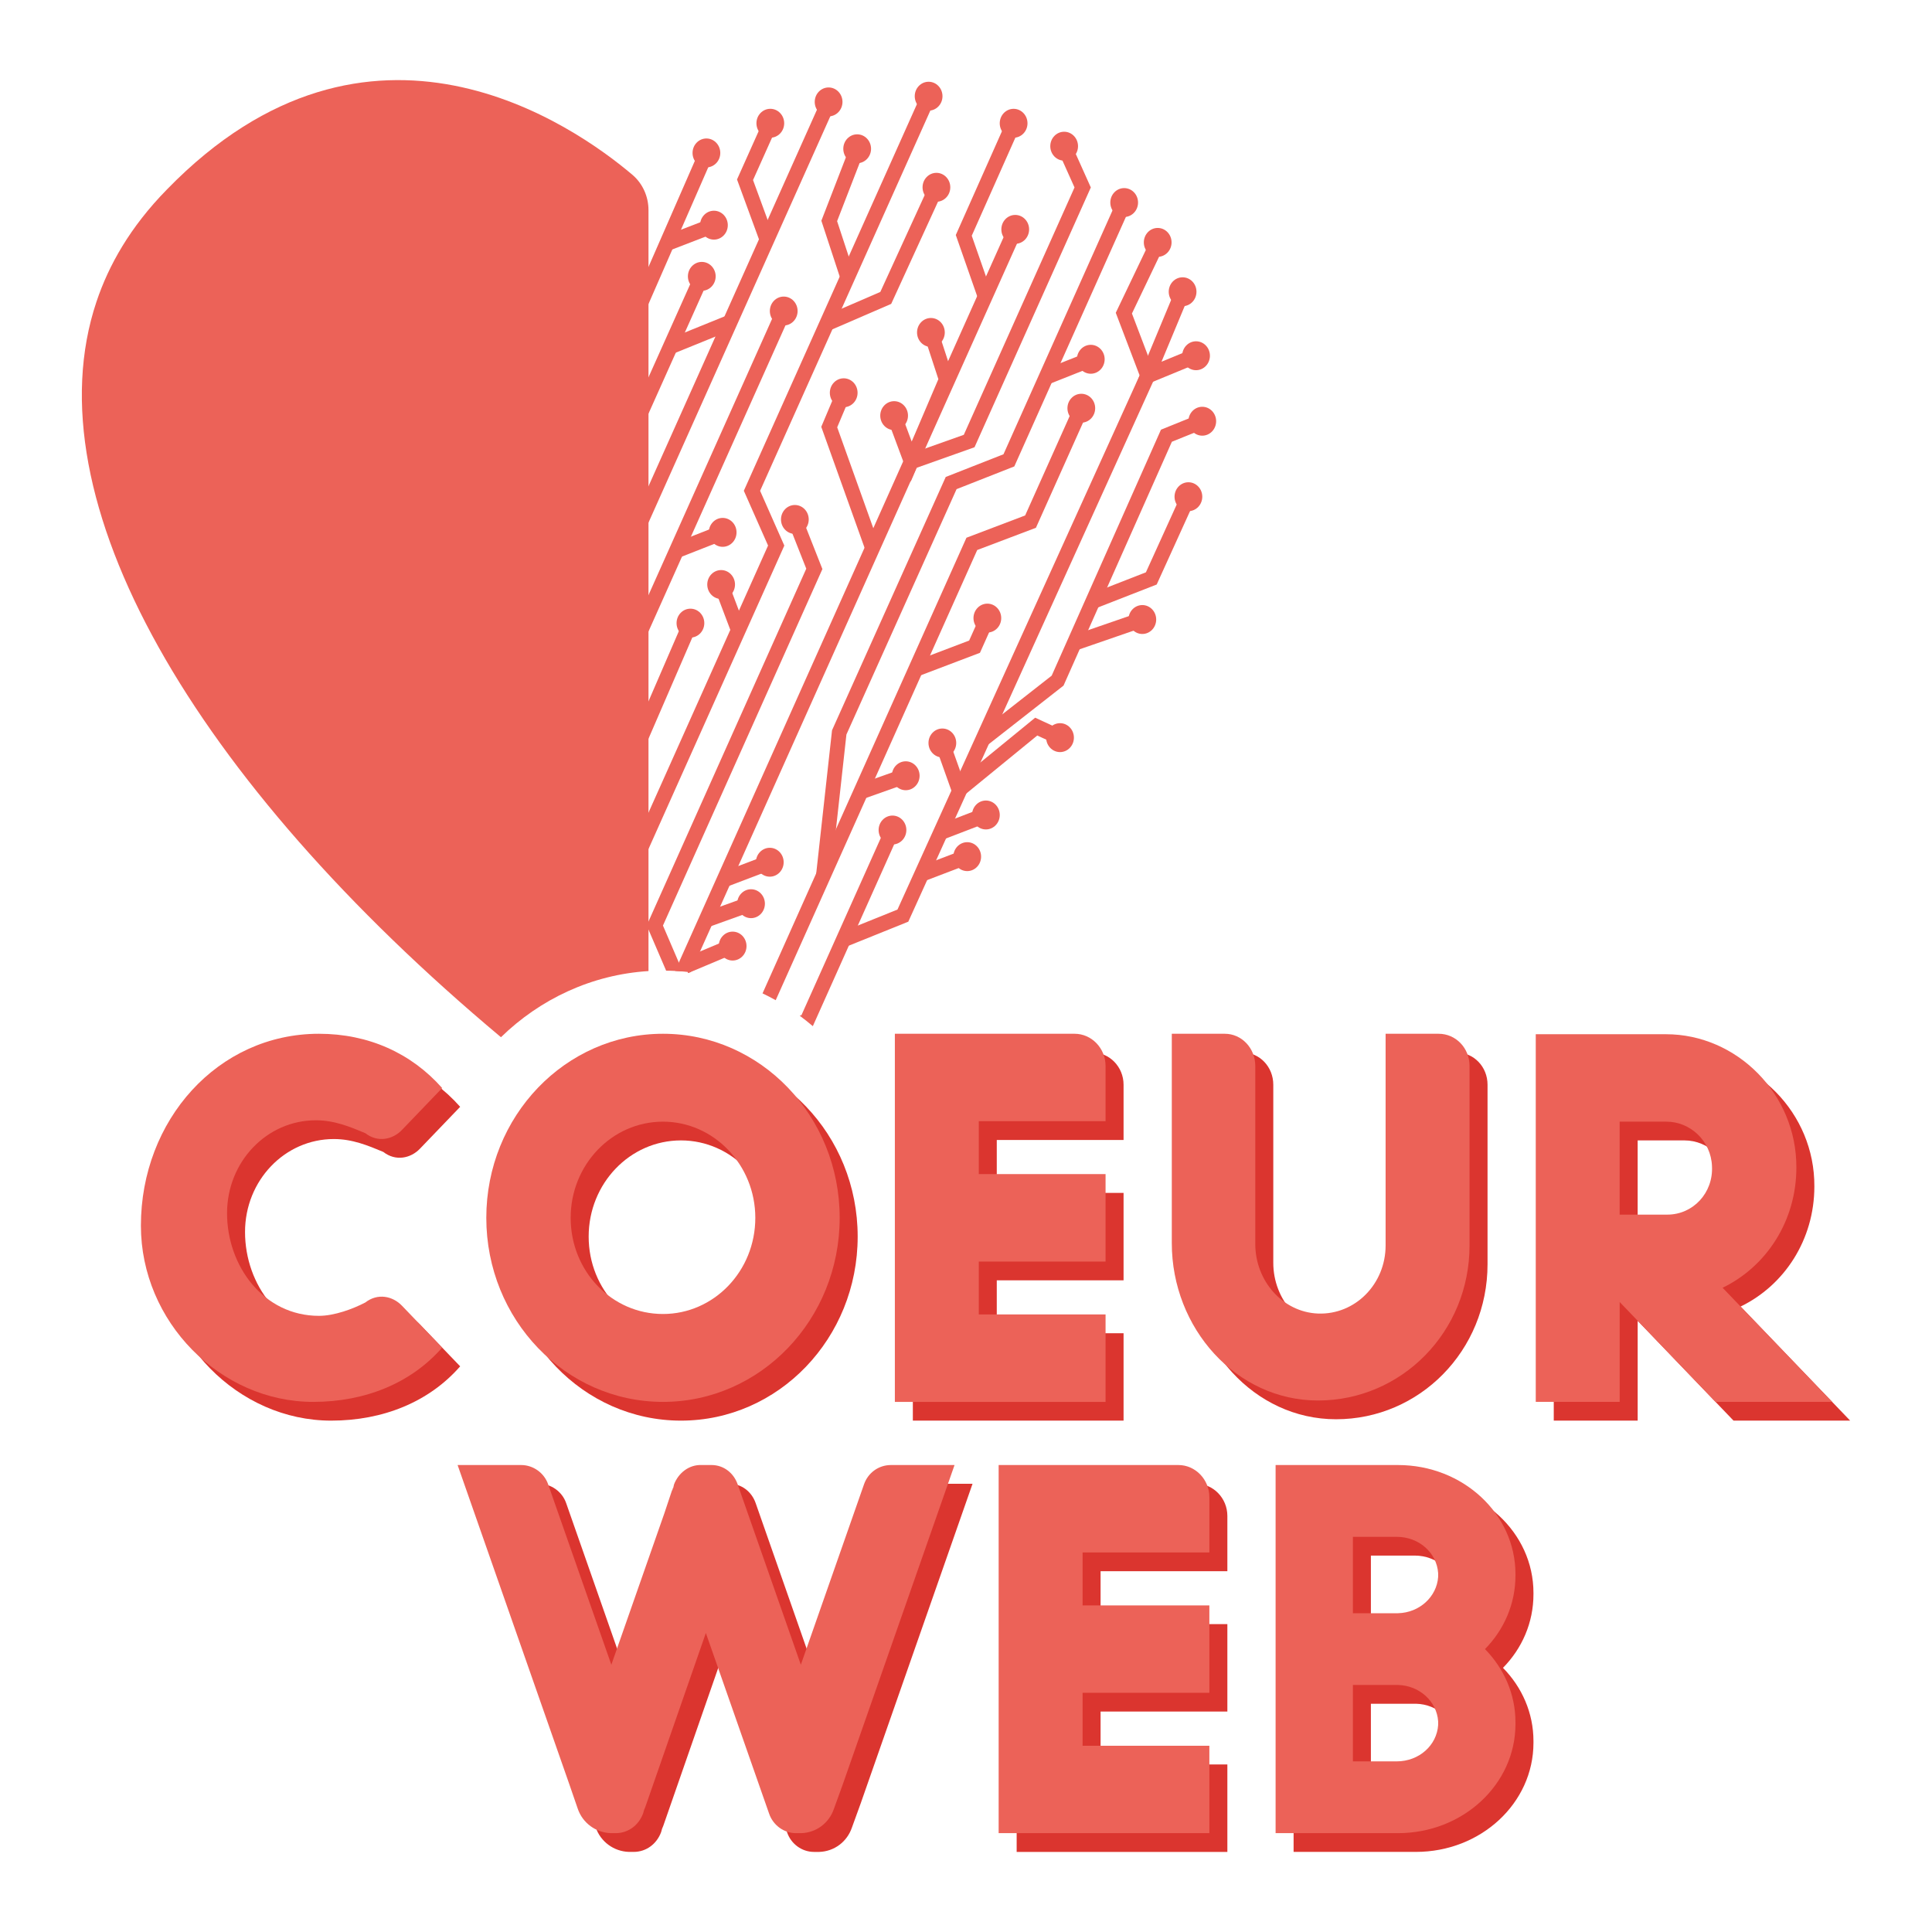 <svg width="117" height="117" viewBox="0 0 117 117" fill="none" xmlns="http://www.w3.org/2000/svg">
<g filter="url(#filter0_d)">
<path d="M58.896 85.857L52.128 105.196L51.593 106.672C51.299 107.536 50.523 108.121 49.613 108.15H49.292C48.57 108.15 47.901 107.675 47.661 106.952L43.836 96.028L40.171 106.561L40.091 106.756L40.037 106.951C39.77 107.675 39.127 108.149 38.379 108.149H38.084C37.175 108.121 36.373 107.536 36.078 106.672L35.57 105.195L28.802 85.856H32.654C33.376 85.856 34.045 86.331 34.286 87.027L38.111 97.95L41.321 88.783L41.776 87.418C41.803 87.361 41.83 87.334 41.83 87.278C41.83 87.25 41.856 87.25 41.856 87.25L41.91 87.027C42.177 86.331 42.819 85.829 43.568 85.856H44.184C44.906 85.856 45.521 86.331 45.762 87.027L49.587 97.95L53.413 87.027C53.653 86.331 54.295 85.856 55.044 85.856H58.896V85.857Z" fill="#DB352F"/>
<path d="M61.568 85.857H72.456C73.472 85.857 74.328 86.721 74.328 87.808V91.152H66.65V94.356H74.328V99.651H66.65V102.855H74.328V108.15H61.568V85.857H61.568Z" fill="#DB352F"/>
<path d="M78.339 85.857H85.749C89.681 85.857 92.865 88.811 92.865 92.461V92.545C92.865 94.272 92.169 95.833 91.019 97.003C92.169 98.174 92.865 99.734 92.865 101.434V101.545C92.865 105.196 89.681 108.149 85.749 108.149H78.339V85.857ZM85.749 94.83C87.059 94.802 88.103 93.827 88.183 92.629V92.406C88.103 91.18 87.033 90.204 85.669 90.204H83.02V94.83H85.749ZM85.669 103.803C87.033 103.803 88.103 102.827 88.183 101.601V101.378C88.103 100.18 87.059 99.205 85.749 99.177H83.02V103.803H85.669Z" fill="#DB352F"/>
<path d="M57.806 84.721L51.038 104.06L50.503 105.537C50.209 106.401 49.433 106.986 48.524 107.014H48.203C47.48 107.014 46.812 106.54 46.571 105.816L42.746 94.893L39.081 105.426L39.001 105.621L38.947 105.816C38.68 106.54 38.038 107.014 37.289 107.014H36.995C36.085 106.986 35.283 106.401 34.989 105.536L34.48 104.06L27.712 84.721H31.564C32.287 84.721 32.956 85.195 33.196 85.892L37.022 96.815L40.232 87.647L40.687 86.282C40.713 86.226 40.74 86.198 40.74 86.143C40.74 86.115 40.767 86.115 40.767 86.115L40.82 85.892C41.088 85.195 41.73 84.694 42.478 84.721H43.094C43.816 84.721 44.431 85.195 44.672 85.892L48.498 96.815L52.323 85.892C52.563 85.195 53.205 84.721 53.954 84.721H57.806V84.721Z" fill="#EC6258"/>
<path d="M60.478 84.721H71.365C72.382 84.721 73.238 85.585 73.238 86.672V90.016H65.56V93.221H73.238V98.515H65.56V101.72H73.238V107.014H60.477V84.721H60.478Z" fill="#EC6258"/>
<path d="M77.249 84.721H84.659C88.591 84.721 91.775 87.675 91.775 91.326V91.409C91.775 93.137 91.079 94.698 89.929 95.868C91.079 97.038 91.775 98.598 91.775 100.298V100.41C91.775 104.06 88.591 107.014 84.659 107.014H77.249V84.721ZM84.659 93.695C85.969 93.666 87.013 92.691 87.093 91.493V91.27C87.013 90.044 85.943 89.069 84.579 89.069H81.93V93.695H84.659ZM84.579 102.667C85.943 102.667 87.013 101.691 87.093 100.466V100.242C87.013 99.044 85.969 98.069 84.659 98.041H81.93V102.667H84.579Z" fill="#EC6258"/>
<path d="M9.623 71.36C9.623 64.979 14.278 59.74 20.404 59.74C23.4 59.74 25.994 60.911 27.867 63.028L25.432 65.564C24.871 66.149 23.961 66.344 23.212 65.759C22.276 65.369 21.34 64.979 20.216 64.979C17.247 64.979 14.839 67.486 14.839 70.608C14.839 73.812 17.06 76.822 20.404 76.822C21.34 76.822 22.463 76.404 23.212 76.014C23.962 75.428 24.871 75.623 25.432 76.208L27.867 78.744C25.994 80.889 23.212 82.032 20.055 82.032C14.438 82.032 9.623 77.184 9.623 71.36Z" fill="#DB352F"/>
<path d="M51.94 70.886C51.94 77.044 47.152 82.032 41.24 82.032C35.328 82.032 30.54 77.044 30.54 70.886C30.54 64.728 35.328 59.74 41.24 59.74C47.152 59.74 51.94 64.728 51.94 70.886ZM46.831 70.886C46.831 67.681 44.316 65.062 41.24 65.062C38.137 65.062 35.649 67.681 35.649 70.886C35.649 74.118 38.137 76.71 41.24 76.71C44.316 76.71 46.831 74.119 46.831 70.886Z" fill="#DB352F"/>
<path d="M55.282 59.74H66.169C67.186 59.74 68.042 60.604 68.042 61.69V65.035H60.364V68.239H68.042V73.534H60.364V76.738H68.042V82.032H55.281V59.74H55.282Z" fill="#DB352F"/>
<path d="M72.053 72.419V59.74H75.263C76.28 59.74 77.109 60.604 77.109 61.69V72.475C77.109 74.704 78.768 76.599 80.908 76.682C83.155 76.766 85.001 74.899 85.001 72.558V59.74H88.211C89.255 59.74 90.084 60.604 90.084 61.69V72.558C90.084 77.797 85.964 81.949 80.909 81.949C75.959 81.949 72.053 77.573 72.053 72.419Z" fill="#DB352F"/>
<path d="M105.409 75.122C108.057 73.84 109.876 71.081 109.876 67.849C109.903 63.39 106.265 59.768 101.985 59.768H94.094V64.469V65.062V72.641V73.272V82.032H99.176V75.985L104.981 82.032H112.044L105.409 75.122ZM102.065 70.691H99.175V65.062H102.011C103.456 65.062 104.713 66.232 104.767 67.765C104.847 69.381 103.617 70.691 102.065 70.691Z" fill="#DB352F"/>
<path d="M8.533 70.225C8.533 63.843 13.188 58.604 19.314 58.604C22.31 58.604 24.904 59.775 26.777 61.892L24.343 64.428C23.781 65.014 22.872 65.209 22.122 64.623C21.186 64.233 20.25 63.843 19.127 63.843C16.157 63.843 13.75 66.351 13.75 69.472C13.75 72.676 15.97 75.686 19.314 75.686C20.25 75.686 21.373 75.268 22.122 74.878C22.872 74.293 23.781 74.488 24.343 75.073L26.777 77.609C24.904 79.754 22.122 80.897 18.966 80.897C13.348 80.897 8.533 76.048 8.533 70.225Z" fill="#EC6258"/>
<path d="M50.85 69.75C50.85 75.909 46.062 80.897 40.15 80.897C34.238 80.897 29.45 75.909 29.45 69.75C29.45 63.592 34.238 58.604 40.15 58.604C46.062 58.604 50.85 63.592 50.85 69.75ZM45.741 69.75C45.741 66.546 43.226 63.927 40.15 63.927C37.047 63.927 34.559 66.546 34.559 69.75C34.559 72.983 37.047 75.574 40.15 75.574C43.226 75.574 45.741 72.983 45.741 69.75Z" fill="#EC6258"/>
<path d="M54.192 58.604H65.079C66.096 58.604 66.952 59.468 66.952 60.555V63.899H59.275V67.103H66.952V72.398H59.275V75.602H66.952V80.897H54.192V58.604Z" fill="#EC6258"/>
<path d="M70.963 71.283V58.604H74.173C75.19 58.604 76.019 59.468 76.019 60.555V71.339C76.019 73.568 77.678 75.463 79.818 75.547C82.065 75.63 83.911 73.763 83.911 71.422V58.604H87.121C88.165 58.604 88.994 59.468 88.994 60.555V71.422C88.994 76.661 84.874 80.813 79.818 80.813C74.868 80.813 70.963 76.438 70.963 71.283Z" fill="#EC6258"/>
<path d="M104.319 73.986C106.967 72.704 108.786 69.945 108.786 66.713C108.812 62.255 105.174 58.632 100.895 58.632H93.004V63.333V63.926V71.506V72.137V80.896H98.086V74.849L103.891 80.896H110.954L104.319 73.986ZM100.975 69.556H98.085V63.927H100.921C102.365 63.927 103.623 65.097 103.676 66.63C103.757 68.246 102.527 69.556 100.975 69.556Z" fill="#EC6258"/>
<path d="M43.204 5.416L42.391 5.03L37.76 15.62L38.574 16.006L43.204 5.416Z" fill="#EC6258"/>
<path d="M42.78 6.137C43.244 6.137 43.62 5.745 43.62 5.262C43.62 4.778 43.244 4.386 42.78 4.386C42.316 4.386 41.94 4.778 41.94 5.262C41.94 5.745 42.316 6.137 42.78 6.137Z" fill="#EC6258"/>
<path d="M42.926 12.893L42.116 12.499L37.93 21.843L38.74 22.237L42.926 12.893Z" fill="#EC6258"/>
<path d="M42.5 13.611C42.964 13.611 43.34 13.219 43.34 12.736C43.34 12.253 42.964 11.861 42.5 11.861C42.036 11.861 41.659 12.253 41.659 12.736C41.659 13.219 42.036 13.611 42.5 13.611Z" fill="#EC6258"/>
<path d="M50.603 2.327L49.792 1.934L38.096 28.073L38.906 28.467L50.603 2.327Z" fill="#EC6258"/>
<path d="M50.179 3.047C50.644 3.047 51.02 2.655 51.02 2.171C51.02 1.688 50.644 1.296 50.179 1.296C49.715 1.296 49.339 1.688 49.339 2.171C49.339 2.655 49.715 3.047 50.179 3.047Z" fill="#EC6258"/>
<path d="M47.886 14.992L47.075 14.598L38.277 34.261L39.087 34.654L47.886 14.992Z" fill="#EC6258"/>
<path d="M47.462 15.711C47.926 15.711 48.302 15.319 48.302 14.835C48.302 14.352 47.926 13.96 47.462 13.96C46.997 13.96 46.621 14.352 46.621 14.835C46.621 15.319 46.997 15.711 47.462 15.711Z" fill="#EC6258"/>
<path d="M38.92 48.201L38.11 47.807L46.513 29.038L45.046 25.721L45.133 25.526L55.849 1.59L56.659 1.984L46.031 25.724L47.498 29.04L38.92 48.201Z" fill="#EC6258"/>
<path d="M56.236 2.701C56.7 2.701 57.076 2.309 57.076 1.826C57.076 1.342 56.7 0.951 56.236 0.951C55.772 0.951 55.396 1.342 55.396 1.826C55.396 2.309 55.772 2.701 56.236 2.701Z" fill="#EC6258"/>
<path d="M41.341 54.83L41.11 54.292L40.148 52.051L49.804 30.462L48.819 27.966L48.533 27.242L47.705 27.594L47.991 28.318V28.322L48.827 30.439L39.272 51.804L39.164 52.044L39.272 52.296L40.341 54.784C40.523 54.784 40.705 54.792 40.884 54.799L41.341 54.83Z" fill="#EC6258"/>
<path d="M48.136 28.333C48.6 28.333 48.976 27.941 48.976 27.457C48.976 26.974 48.6 26.582 48.136 26.582C47.672 26.582 47.296 26.974 47.296 27.457C47.296 27.941 47.672 28.333 48.136 28.333Z" fill="#EC6258"/>
<path d="M41.341 54.83C41.445 54.838 41.549 54.849 41.653 54.861L41.679 54.926L41.794 54.876H41.797C41.809 54.876 41.82 54.88 41.831 54.88L41.842 54.857L42.395 53.622V53.618L43.086 52.078L43.61 50.905L44.179 49.636L44.714 48.444V48.44L55.145 25.14L55.506 24.331L55.51 24.327L55.588 24.149L56.029 23.158L61.587 10.755L61.903 10.047L61.093 9.652L60.778 10.361L59.712 12.74V12.744L59.255 13.758L59.177 13.932L57.416 17.868L54.696 23.937L52.887 27.985L52.356 29.169L41.11 54.292L40.884 54.799L41.341 54.83Z" fill="#EC6258"/>
<path d="M61.481 10.766C61.945 10.766 62.322 10.374 62.322 9.891C62.322 9.407 61.945 9.016 61.481 9.016C61.017 9.016 60.641 9.407 60.641 9.891C60.641 10.374 61.017 10.766 61.481 10.766Z" fill="#EC6258"/>
<path d="M50.309 49.078L49.421 48.972L50.387 40.226L57.273 24.884L60.77 23.51L67.692 8.029L68.502 8.422L61.426 24.246L57.929 25.622L51.258 40.483L50.309 49.078Z" fill="#EC6258"/>
<path d="M68.079 9.141C68.543 9.141 68.919 8.749 68.919 8.266C68.919 7.782 68.543 7.391 68.079 7.391C67.615 7.391 67.239 7.782 67.239 8.266C67.239 8.749 67.615 9.141 68.079 9.141Z" fill="#EC6258"/>
<path d="M54.47 46.421L54.15 47.133L51.95 52.048L51.404 53.27L49.224 58.143C48.967 57.922 48.704 57.717 48.432 57.512L48.537 57.473L53.344 46.738L53.659 46.03L54.47 46.421Z" fill="#EC6258"/>
<path d="M54.048 47.141C54.512 47.141 54.888 46.749 54.888 46.265C54.888 45.782 54.512 45.39 54.048 45.39C53.584 45.39 53.208 45.782 53.208 46.265C53.208 46.749 53.584 47.141 54.048 47.141Z" fill="#EC6258"/>
<path d="M66.241 32.884L65.928 32.012L69.395 30.659L71.565 25.881L72.374 26.279L70.048 31.398L66.241 32.884Z" fill="#EC6258"/>
<path d="M71.969 26.955C72.433 26.955 72.809 26.563 72.809 26.08C72.809 25.597 72.433 25.205 71.969 25.205C71.505 25.205 71.129 25.597 71.129 26.08C71.129 26.563 71.505 26.955 71.969 26.955Z" fill="#EC6258"/>
<path d="M43.429 10.059L43.119 9.186L40.234 10.299L40.544 11.172L43.429 10.059Z" fill="#EC6258"/>
<path d="M43.235 10.511C43.699 10.511 44.075 10.119 44.075 9.636C44.075 9.153 43.699 8.761 43.235 8.761C42.771 8.761 42.395 9.153 42.395 9.636C42.395 10.119 42.771 10.511 43.235 10.511Z" fill="#EC6258"/>
<path d="M50.364 15.963L50.021 15.103L53.311 13.68L56.324 7.102L57.13 7.504L53.97 14.403L50.364 15.963Z" fill="#EC6258"/>
<path d="M56.709 8.218C57.173 8.218 57.549 7.826 57.549 7.343C57.549 6.859 57.173 6.467 56.709 6.467C56.245 6.467 55.869 6.859 55.869 7.343C55.869 7.826 56.245 8.218 56.709 8.218Z" fill="#EC6258"/>
<path d="M50.94 13.016L49.741 9.367L51.51 4.795L52.34 5.143L50.694 9.393L51.786 12.714L50.94 13.016Z" fill="#EC6258"/>
<path d="M51.909 5.885C52.373 5.885 52.75 5.493 52.75 5.01C52.75 4.526 52.373 4.135 51.909 4.135C51.445 4.135 51.069 4.526 51.069 5.01C51.069 5.493 51.445 5.885 51.909 5.885Z" fill="#EC6258"/>
<path d="M44.359 15.964L44.035 15.096L40.431 16.557L40.755 17.425L44.359 15.964Z" fill="#EC6258"/>
<path d="M43.96 28.661L43.645 27.79L40.812 28.902L41.127 29.773L43.96 28.661Z" fill="#EC6258"/>
<path d="M43.764 29.115C44.228 29.115 44.604 28.723 44.604 28.24C44.604 27.756 44.228 27.364 43.764 27.364C43.3 27.364 42.924 27.756 42.924 28.24C42.924 28.723 43.3 29.115 43.764 29.115Z" fill="#EC6258"/>
<path d="M42.236 33.888L41.421 33.505L37.303 43.017L38.118 43.4L42.236 33.888Z" fill="#EC6258"/>
<path d="M41.812 34.611C42.276 34.611 42.652 34.219 42.652 33.736C42.652 33.252 42.276 32.861 41.812 32.861C41.348 32.861 40.972 33.252 40.972 33.736C40.972 34.219 41.348 34.611 41.812 34.611Z" fill="#EC6258"/>
<path d="M45.128 33.985L44.07 31.187L43.238 31.528L44.296 34.327L45.128 33.985Z" fill="#EC6258"/>
<path d="M43.671 32.273C44.135 32.273 44.511 31.881 44.511 31.398C44.511 30.914 44.135 30.523 43.671 30.523C43.207 30.523 42.831 30.914 42.831 31.398C42.831 31.881 43.207 32.273 43.671 32.273Z" fill="#EC6258"/>
<path d="M46.029 10.676L44.633 6.868L46.263 3.228L47.073 3.622L45.603 6.904L46.864 10.344L46.029 10.676Z" fill="#EC6258"/>
<path d="M46.65 4.34C47.114 4.34 47.49 3.948 47.49 3.464C47.49 2.981 47.114 2.589 46.65 2.589C46.185 2.589 45.809 2.981 45.809 3.464C45.809 3.948 46.185 4.34 46.65 4.34Z" fill="#EC6258"/>
<path d="M52.377 29.229L49.735 21.848L50.702 19.558L51.52 19.933L50.7 21.877L53.214 28.904L52.377 29.229Z" fill="#EC6258"/>
<path d="M51.094 20.661C51.558 20.661 51.934 20.269 51.934 19.786C51.934 19.302 51.558 18.91 51.094 18.91C50.63 18.91 50.254 19.302 50.254 19.786C50.254 20.269 50.63 20.661 51.094 20.661Z" fill="#EC6258"/>
<path d="M55.154 25.166L53.715 21.297L54.549 20.961L55.212 22.742L56.827 18.961L55.938 16.241L56.784 15.941L57.786 19.007L55.154 25.166Z" fill="#EC6258"/>
<path d="M54.147 22.046C54.611 22.046 54.987 21.654 54.987 21.17C54.987 20.687 54.611 20.295 54.147 20.295C53.683 20.295 53.307 20.687 53.307 21.17C53.307 21.654 53.683 22.046 54.147 22.046Z" fill="#EC6258"/>
<path d="M56.375 17.008C56.839 17.008 57.215 16.616 57.215 16.133C57.215 15.649 56.839 15.257 56.375 15.257C55.911 15.257 55.535 15.649 55.535 16.133C55.535 16.616 55.911 17.008 56.375 17.008Z" fill="#EC6258"/>
<path d="M59.239 14.116L57.882 10.233L60.996 3.23L61.807 3.621L58.848 10.276L60.078 13.797L59.239 14.116Z" fill="#EC6258"/>
<path d="M61.383 4.341C61.847 4.341 62.224 3.949 62.224 3.466C62.224 2.982 61.847 2.59 61.383 2.59C60.919 2.59 60.543 2.982 60.543 3.466C60.543 3.949 60.919 4.341 61.383 4.341Z" fill="#EC6258"/>
<path d="M55.327 24.395L55.039 23.513L58.367 22.332L65.072 7.352L64.021 5.011L64.831 4.617L66.059 7.352L59.016 23.085L55.327 24.395Z" fill="#EC6258"/>
<path d="M64.444 5.729C64.908 5.729 65.284 5.337 65.284 4.853C65.284 4.37 64.908 3.978 64.444 3.978C63.98 3.978 63.604 4.37 63.604 4.853C63.604 5.337 63.98 5.729 64.444 5.729Z" fill="#EC6258"/>
<path d="M65.904 20.88L65.589 21.588L62.735 27.962L59.18 29.308L56.323 35.69L55.788 36.885L52.984 43.151L52.464 44.315L46.976 56.571C46.712 56.425 46.449 56.285 46.178 56.158L49.428 48.89L49.432 48.886L50.625 46.219V46.212L58.527 28.565L62.082 27.215L64.779 21.193L65.094 20.485L65.904 20.88Z" fill="#EC6258"/>
<path d="M65.483 21.597C65.947 21.597 66.323 21.205 66.323 20.722C66.323 20.238 65.947 19.847 65.483 19.847C65.019 19.847 64.643 20.238 64.643 20.722C64.643 21.205 65.019 21.597 65.483 21.597Z" fill="#EC6258"/>
<path d="M68.662 19.598L71.223 13.443L72.044 13.813L70.34 17.905L72.307 17.095L72.635 17.96L68.662 19.598Z" fill="#EC6258"/>
<path d="M71.617 14.543C72.081 14.543 72.457 14.151 72.457 13.668C72.457 13.184 72.081 12.793 71.617 12.793C71.153 12.793 70.777 13.184 70.777 13.668C70.777 14.151 71.153 14.543 71.617 14.543Z" fill="#EC6258"/>
<path d="M72.432 18.419C72.896 18.419 73.272 18.027 73.272 17.543C73.272 17.06 72.896 16.668 72.432 16.668C71.968 16.668 71.592 17.06 71.592 17.543C71.592 18.027 71.968 18.419 72.432 18.419Z" fill="#EC6258"/>
<path d="M55.728 36.907L55.422 36.033L58.691 34.791L59.406 33.195L60.216 33.588L59.345 35.534L55.728 36.907Z" fill="#EC6258"/>
<path d="M59.793 34.306C60.257 34.306 60.633 33.915 60.633 33.431C60.633 32.948 60.257 32.556 59.793 32.556C59.329 32.556 58.953 32.948 58.953 33.431C58.953 33.915 59.329 34.306 59.793 34.306Z" fill="#EC6258"/>
<path d="M55.035 43.404L54.747 42.523L52.017 43.492L52.305 44.373L55.035 43.404Z" fill="#EC6258"/>
<path d="M54.85 43.855C55.314 43.855 55.69 43.463 55.69 42.979C55.69 42.496 55.314 42.104 54.85 42.104C54.386 42.104 54.009 42.496 54.009 42.979C54.009 43.463 54.386 43.855 54.85 43.855Z" fill="#EC6258"/>
<path d="M58.516 43.727L57.469 40.789L56.632 41.113L57.678 44.051L58.516 43.727Z" fill="#EC6258"/>
<path d="M57.068 41.868C57.532 41.868 57.908 41.476 57.908 40.993C57.908 40.51 57.532 40.118 57.068 40.118C56.604 40.118 56.228 40.51 56.228 40.993C56.228 41.476 56.604 41.868 57.068 41.868Z" fill="#EC6258"/>
<path d="M51.382 53.277L51.059 52.409L54.35 51.082L69.014 18.735L67.57 14.942L69.728 10.432L70.528 10.847L68.549 14.986L69.988 18.767L55.006 51.816L51.382 53.277Z" fill="#EC6258"/>
<path d="M70.109 11.554C70.573 11.554 70.949 11.162 70.949 10.679C70.949 10.195 70.573 9.804 70.109 9.804C69.645 9.804 69.269 10.195 69.269 10.679C69.269 11.162 69.645 11.554 70.109 11.554Z" fill="#EC6258"/>
<path d="M59.836 41.099L59.299 40.355L63.689 36.917L70.308 22.02L72.685 21.059L73.009 21.927L70.968 22.752L64.406 37.52L59.836 41.099Z" fill="#EC6258"/>
<path d="M72.808 22.384C73.272 22.384 73.648 21.992 73.648 21.509C73.648 21.026 73.272 20.634 72.808 20.634C72.344 20.634 71.968 21.026 71.968 21.509C71.968 21.992 72.344 22.384 72.808 22.384Z" fill="#EC6258"/>
<path d="M59.899 45.773L59.589 44.899L56.807 45.968L57.117 46.842L59.899 45.773Z" fill="#EC6258"/>
<path d="M59.705 46.23C60.169 46.23 60.545 45.838 60.545 45.355C60.545 44.871 60.169 44.479 59.705 44.479C59.241 44.479 58.865 44.871 58.865 45.355C58.865 45.838 59.241 46.23 59.705 46.23Z" fill="#EC6258"/>
<path d="M69.358 33.947L69.076 33.063L64.819 34.534L65.1 35.417L69.358 33.947Z" fill="#EC6258"/>
<path d="M69.178 34.393C69.642 34.393 70.018 34.001 70.018 33.517C70.018 33.034 69.642 32.642 69.178 32.642C68.714 32.642 68.338 33.034 68.338 33.517C68.338 34.001 68.714 34.393 69.178 34.393Z" fill="#EC6258"/>
<path d="M66.257 18.179L65.939 17.308L63.199 18.395L63.517 19.265L66.257 18.179Z" fill="#EC6258"/>
<path d="M66.056 18.633C66.52 18.633 66.897 18.241 66.897 17.757C66.897 17.274 66.52 16.882 66.056 16.882C65.593 16.882 65.216 17.274 65.216 17.757C65.216 18.241 65.593 18.633 66.056 18.633Z" fill="#EC6258"/>
<path d="M44.573 53.708L43.874 54.002L41.842 54.857L41.797 54.876H41.794L41.679 54.926L41.653 54.861L41.344 54.064L42.396 53.623V53.619L43.54 53.139L44.238 52.845L44.573 53.708Z" fill="#EC6258"/>
<path d="M44.367 54.169C44.831 54.169 45.208 53.777 45.208 53.294C45.208 52.81 44.831 52.419 44.367 52.419C43.903 52.419 43.527 52.81 43.527 53.294C43.527 53.777 43.903 54.169 44.367 54.169Z" fill="#EC6258"/>
<path d="M45.664 51.152L45.373 50.272L42.611 51.264L42.902 52.144L45.664 51.152Z" fill="#EC6258"/>
<path d="M45.482 51.602C45.946 51.602 46.322 51.21 46.322 50.727C46.322 50.244 45.946 49.852 45.482 49.852C45.018 49.852 44.642 50.244 44.642 50.727C44.642 51.21 45.018 51.602 45.482 51.602Z" fill="#EC6258"/>
<path d="M46.813 48.638L46.507 47.764L43.704 48.828L44.01 49.703L46.813 48.638Z" fill="#EC6258"/>
<path d="M46.617 49.091C47.082 49.091 47.458 48.699 47.458 48.216C47.458 47.733 47.082 47.341 46.617 47.341C46.154 47.341 45.777 47.733 45.777 48.216C45.777 48.699 46.154 49.091 46.617 49.091Z" fill="#EC6258"/>
<path d="M58.765 48.297L58.458 47.423L55.665 48.49L55.973 49.364L58.765 48.297Z" fill="#EC6258"/>
<path d="M58.574 48.753C59.038 48.753 59.414 48.361 59.414 47.877C59.414 47.394 59.038 47.002 58.574 47.002C58.11 47.002 57.733 47.394 57.733 47.877C57.733 48.361 58.11 48.753 58.574 48.753Z" fill="#EC6258"/>
<path d="M58.377 44.17L57.825 43.438L62.69 39.462L64.414 40.263L64.05 41.114L62.817 40.541L58.377 44.17Z" fill="#EC6258"/>
<path d="M64.194 41.546C64.658 41.546 65.035 41.154 65.035 40.67C65.035 40.187 64.658 39.795 64.194 39.795C63.73 39.795 63.354 40.187 63.354 40.67C63.354 41.154 63.73 41.546 64.194 41.546Z" fill="#EC6258"/>
<path d="M39.272 8.729V54.807C35.824 55.023 32.707 56.505 30.337 58.812C11.721 43.225 1.824 26.251 5.844 14.267C6.576 12.08 7.868 9.758 10.113 7.471C22.391 -5.153 34.803 3.621 38.302 6.589C38.919 7.115 39.272 7.901 39.272 8.729Z" fill="#EC6258"/>
</g>
<defs>
<filter id="filter0_d" x="0" y="0" width="117" height="117" filterUnits="userSpaceOnUse" color-interpolation-filters="sRGB">
<feFlood flood-opacity="0" result="BackgroundImageFix"/>
<feColorMatrix in="SourceAlpha" type="matrix" values="0 0 0 0 0 0 0 0 0 0 0 0 0 0 0 0 0 0 127 0"/>
<feOffset dy="4"/>
<feGaussianBlur stdDeviation="2"/>
<feColorMatrix type="matrix" values="0 0 0 0 0 0 0 0 0 0 0 0 0 0 0 0 0 0 0.25 0"/>
<feBlend mode="normal" in2="BackgroundImageFix" result="effect1_dropShadow"/>
<feBlend mode="normal" in="SourceGraphic" in2="effect1_dropShadow" result="shape"/>
</filter>
</defs>
</svg>
